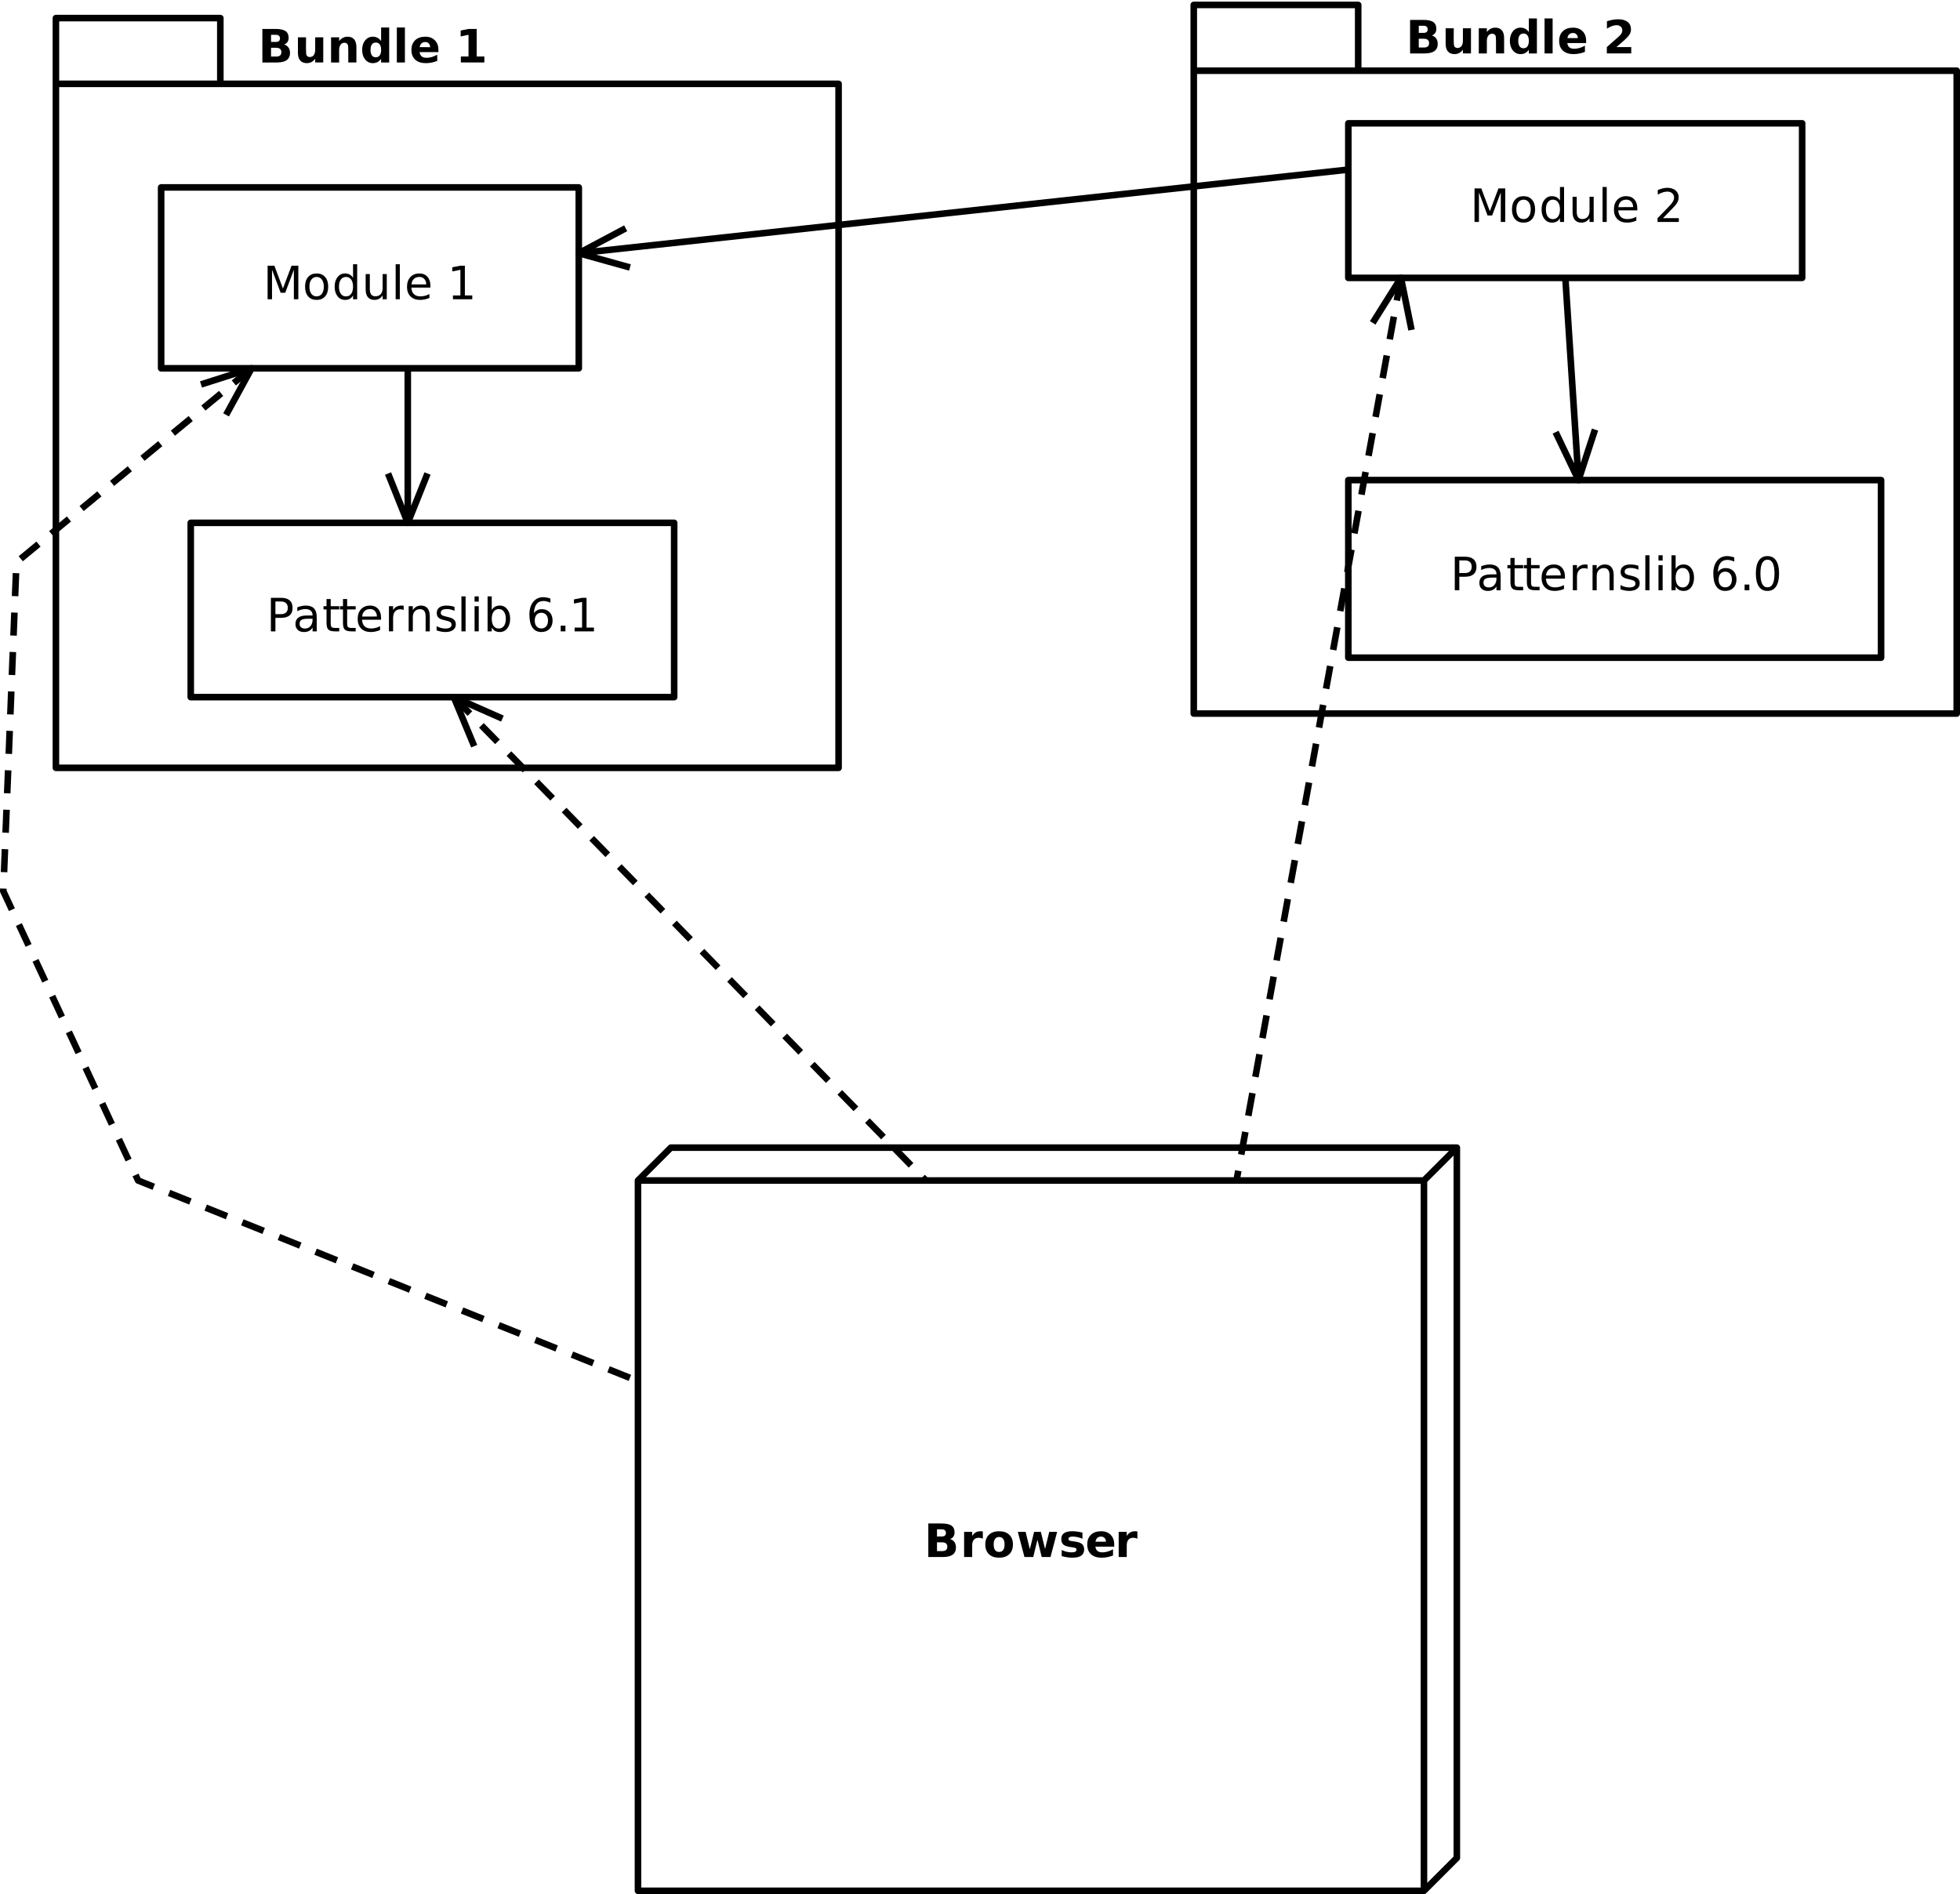 <?xml version="1.0" encoding="UTF-8"?>
<svg width="596pt" height="576pt" version="1.1" viewBox="0 0 596 576" xmlns="http://www.w3.org/2000/svg" xmlns:xlink="http://www.w3.org/1999/xlink">
 <defs>
  <symbol id="glyph0-1" overflow="visible">
   <path d="m5.375-6.25c0.414 0 0.727-0.086 0.938-0.266 0.219-0.188 0.328-0.457 0.328-0.812 0-0.352-0.109-0.625-0.328-0.812-0.211-0.188-0.523-0.281-0.938-0.281h-1.453v2.172zm0.094 4.453c0.52 0 0.914-0.109 1.188-0.328 0.27-0.227 0.406-0.566 0.406-1.016 0-0.438-0.137-0.766-0.406-0.984-0.262-0.227-0.656-0.344-1.188-0.344h-1.547v2.672zm2.438-3.672c0.562 0.168 1 0.477 1.312 0.922 0.312 0.438 0.469 0.98 0.469 1.625 0 0.98-0.336 1.715-1 2.203-0.668 0.48-1.68 0.719-3.031 0.719h-4.375v-10.203h3.953c1.414 0 2.441 0.215 3.078 0.641 0.633 0.43 0.953 1.117 0.953 2.062 0 0.492-0.117 0.914-0.344 1.266-0.23 0.344-0.57 0.602-1.016 0.766z"/>
  </symbol>
  <symbol id="glyph0-2" overflow="visible">
   <path d="m1.094-2.984v-4.672h2.469v0.766c0 0.418-0.008 0.938-0.016 1.562v1.25c0 0.617 0.016 1.059 0.047 1.328 0.031 0.273 0.082 0.469 0.156 0.594 0.102 0.156 0.234 0.281 0.391 0.375 0.164 0.086 0.352 0.125 0.562 0.125 0.508 0 0.91-0.191 1.203-0.578 0.289-0.395 0.438-0.941 0.438-1.641v-3.781h2.453v7.656h-2.453v-1.109c-0.367 0.449-0.758 0.781-1.172 1-0.418 0.207-0.871 0.312-1.359 0.312-0.887 0-1.562-0.27-2.031-0.812-0.461-0.539-0.688-1.332-0.688-2.375z"/>
  </symbol>
  <symbol id="glyph0-3" overflow="visible">
   <path d="m8.875-4.656v4.656h-2.469v-3.562c0-0.664-0.016-1.125-0.047-1.375-0.023-0.25-0.07-0.43-0.141-0.547-0.094-0.164-0.227-0.289-0.391-0.375-0.168-0.094-0.355-0.141-0.562-0.141-0.512 0-0.914 0.199-1.203 0.594-0.293 0.398-0.438 0.945-0.438 1.641v3.766h-2.453v-7.656h2.453v1.125c0.363-0.445 0.754-0.773 1.172-0.984 0.414-0.219 0.875-0.328 1.375-0.328 0.883 0 1.555 0.273 2.016 0.812 0.457 0.543 0.688 1.336 0.688 2.375z"/>
  </symbol>
  <symbol id="glyph0-4" overflow="visible">
   <path d="m6.391-6.531v-4.109h2.453v10.641h-2.453v-1.109c-0.344 0.449-0.719 0.781-1.125 1-0.406 0.207-0.875 0.312-1.406 0.312-0.938 0-1.715-0.375-2.328-1.125-0.605-0.75-0.906-1.719-0.906-2.906 0-1.176 0.301-2.141 0.906-2.891 0.613-0.75 1.391-1.125 2.328-1.125 0.531 0 1 0.109 1.406 0.328 0.406 0.211 0.781 0.539 1.125 0.984zm-1.625 4.953c0.531 0 0.93-0.191 1.203-0.578 0.281-0.383 0.422-0.941 0.422-1.672 0-0.727-0.141-1.281-0.422-1.656-0.273-0.383-0.672-0.578-1.203-0.578-0.512 0-0.906 0.195-1.188 0.578-0.273 0.375-0.406 0.93-0.406 1.656 0 0.73 0.133 1.289 0.406 1.672 0.281 0.387 0.676 0.578 1.188 0.578z"/>
  </symbol>
  <symbol id="glyph0-5" overflow="visible">
   <path d="m1.172-10.641h2.453v10.641h-2.453z"/>
  </symbol>
  <symbol id="glyph0-6" overflow="visible">
   <path d="m8.812-3.844v0.688h-5.719c0.062 0.574 0.27 1.008 0.625 1.297 0.352 0.293 0.848 0.438 1.484 0.438 0.52 0 1.051-0.078 1.594-0.234 0.539-0.156 1.094-0.391 1.656-0.703v1.891c-0.574 0.219-1.152 0.387-1.734 0.5-0.574 0.113-1.152 0.172-1.734 0.172-1.387 0-2.465-0.352-3.234-1.062-0.762-0.707-1.141-1.695-1.141-2.969 0-1.238 0.375-2.219 1.125-2.938s1.785-1.078 3.109-1.078c1.207 0 2.172 0.367 2.891 1.094 0.719 0.719 1.078 1.688 1.078 2.906zm-2.516-0.812c0-0.469-0.137-0.844-0.406-1.125-0.273-0.289-0.625-0.438-1.062-0.438-0.469 0-0.855 0.137-1.156 0.406-0.293 0.262-0.477 0.648-0.547 1.156z"/>
  </symbol>
  <symbol id="glyph0-7" overflow="visible"></symbol>
  <symbol id="glyph0-8" overflow="visible">
   <path d="m1.641-1.812h2.328v-6.609l-2.391 0.5v-1.797l2.375-0.484h2.5v8.391h2.328v1.812h-7.141z"/>
  </symbol>
  <symbol id="glyph0-9" overflow="visible">
   <path d="m6.859-5.578c-0.211-0.094-0.422-0.16-0.641-0.203-0.211-0.051-0.422-0.078-0.641-0.078-0.625 0-1.109 0.203-1.453 0.609-0.336 0.398-0.5 0.969-0.5 1.719v3.531h-2.453v-7.656h2.453v1.25c0.312-0.5 0.672-0.863 1.078-1.094 0.406-0.227 0.895-0.344 1.469-0.344 0.082 0 0.172 0.008 0.266 0.016 0.094 0 0.234 0.016 0.422 0.047z"/>
  </symbol>
  <symbol id="glyph0-10" overflow="visible">
   <path d="m4.812-6.094c-0.543 0-0.953 0.199-1.234 0.594-0.281 0.387-0.422 0.945-0.422 1.672 0 0.742 0.141 1.309 0.422 1.703 0.281 0.387 0.691 0.578 1.234 0.578 0.539 0 0.953-0.191 1.234-0.578 0.281-0.395 0.422-0.961 0.422-1.703 0-0.727-0.141-1.285-0.422-1.672-0.281-0.395-0.695-0.594-1.234-0.594zm0-1.75c1.32 0 2.352 0.359 3.094 1.078 0.738 0.711 1.109 1.688 1.109 2.938 0 1.262-0.371 2.25-1.109 2.969-0.742 0.711-1.773 1.062-3.094 1.062-1.312 0-2.344-0.352-3.094-1.062-0.742-0.719-1.109-1.707-1.109-2.969 0-1.25 0.367-2.227 1.109-2.938 0.75-0.719 1.781-1.078 3.094-1.078z"/>
  </symbol>
  <symbol id="glyph0-11" overflow="visible">
   <path d="m0.5-7.656h2.375l1.281 5.281 1.297-5.281h2.047l1.281 5.219 1.281-5.219h2.391l-2.016 7.656h-2.672l-1.297-5.266-1.281 5.266h-2.672z"/>
  </symbol>
  <symbol id="glyph0-12" overflow="visible">
   <path d="m7.156-7.422v1.859c-0.523-0.219-1.027-0.379-1.516-0.484-0.492-0.113-0.949-0.172-1.375-0.172-0.469 0-0.82 0.062-1.047 0.188-0.219 0.117-0.328 0.293-0.328 0.531 0 0.199 0.082 0.352 0.25 0.453 0.164 0.105 0.473 0.184 0.922 0.234l0.422 0.047c1.258 0.168 2.102 0.434 2.531 0.797 0.438 0.367 0.656 0.938 0.656 1.719 0 0.812-0.305 1.43-0.906 1.844-0.605 0.406-1.5 0.609-2.688 0.609-0.512 0-1.039-0.043-1.578-0.125-0.531-0.082-1.086-0.203-1.656-0.359v-1.859c0.488 0.242 0.988 0.422 1.5 0.547 0.508 0.117 1.031 0.172 1.562 0.172 0.477 0 0.836-0.066 1.078-0.203 0.238-0.133 0.359-0.332 0.359-0.594 0-0.219-0.086-0.379-0.25-0.484-0.168-0.102-0.496-0.188-0.984-0.25l-0.438-0.062c-1.094-0.133-1.859-0.383-2.297-0.75-0.438-0.375-0.656-0.938-0.656-1.688 0-0.812 0.273-1.41 0.828-1.797 0.562-0.395 1.414-0.594 2.562-0.594 0.457 0 0.93 0.039 1.422 0.109 0.5 0.062 1.039 0.168 1.625 0.312z"/>
  </symbol>
  <symbol id="glyph0-13" overflow="visible">
   <path d="m4.031-1.938h4.5v1.938h-7.422v-1.938l3.719-3.281c0.332-0.301 0.578-0.594 0.734-0.875 0.164-0.289 0.25-0.594 0.25-0.906 0-0.477-0.164-0.863-0.484-1.156-0.324-0.289-0.75-0.438-1.281-0.438-0.406 0-0.855 0.09-1.344 0.266-0.492 0.18-1.012 0.438-1.562 0.781v-2.25c0.594-0.188 1.176-0.332 1.75-0.438 0.582-0.102 1.148-0.156 1.703-0.156 1.219 0 2.164 0.273 2.844 0.812 0.676 0.531 1.016 1.281 1.016 2.25 0 0.555-0.148 1.07-0.438 1.547-0.281 0.48-0.883 1.125-1.797 1.938z"/>
  </symbol>
  <symbol id="glyph1-1" overflow="visible">
   <path d="m1.375-10.203h2.062l2.594 6.938 2.625-6.938h2.062v10.203h-1.359v-8.969l-2.625 7h-1.391l-2.625-7v8.969h-1.344z"/>
  </symbol>
  <symbol id="glyph1-2" overflow="visible">
   <path d="m4.281-6.781c-0.668 0-1.199 0.266-1.594 0.797-0.398 0.523-0.594 1.242-0.594 2.156 0 0.918 0.191 1.641 0.578 2.172 0.395 0.523 0.93 0.781 1.609 0.781 0.676 0 1.207-0.258 1.594-0.781 0.395-0.531 0.594-1.254 0.594-2.172 0-0.906-0.199-1.625-0.594-2.156-0.387-0.531-0.918-0.797-1.594-0.797zm0-1.062c1.094 0 1.953 0.359 2.578 1.078 0.625 0.711 0.938 1.688 0.938 2.938 0 1.262-0.312 2.25-0.938 2.969-0.625 0.711-1.484 1.062-2.578 1.062s-1.953-0.352-2.578-1.062c-0.625-0.719-0.938-1.707-0.938-2.969 0-1.25 0.312-2.227 0.938-2.938 0.625-0.719 1.484-1.078 2.578-1.078z"/>
  </symbol>
  <symbol id="glyph1-3" overflow="visible">
   <path d="m6.359-6.5v-4.141h1.25v10.641h-1.25v-1.156c-0.262 0.461-0.594 0.805-1 1.031-0.406 0.219-0.891 0.328-1.453 0.328-0.93 0-1.684-0.367-2.266-1.109-0.586-0.738-0.875-1.711-0.875-2.922 0-1.195 0.289-2.164 0.875-2.906 0.582-0.738 1.336-1.109 2.266-1.109 0.562 0 1.047 0.117 1.453 0.344 0.406 0.219 0.738 0.555 1 1zm-4.281 2.672c0 0.93 0.188 1.656 0.562 2.188 0.383 0.523 0.91 0.781 1.578 0.781 0.656 0 1.176-0.258 1.562-0.781 0.383-0.531 0.578-1.258 0.578-2.188 0-0.914-0.195-1.633-0.578-2.156-0.387-0.531-0.906-0.797-1.562-0.797-0.668 0-1.195 0.266-1.578 0.797-0.375 0.523-0.562 1.242-0.562 2.156z"/>
  </symbol>
  <symbol id="glyph1-4" overflow="visible">
   <path d="m1.188-3.016v-4.641h1.266v4.594c0 0.719 0.141 1.262 0.422 1.625 0.281 0.367 0.703 0.547 1.266 0.547 0.676 0 1.211-0.211 1.609-0.641 0.395-0.438 0.594-1.031 0.594-1.781v-4.344h1.266v7.656h-1.266v-1.172c-0.305 0.461-0.656 0.805-1.062 1.031-0.406 0.227-0.875 0.344-1.406 0.344-0.875 0-1.543-0.27-2-0.812-0.461-0.551-0.688-1.352-0.688-2.406z"/>
  </symbol>
  <symbol id="glyph1-5" overflow="visible">
   <path d="m1.312-10.641h1.266v10.641h-1.266z"/>
  </symbol>
  <symbol id="glyph1-6" overflow="visible">
   <path d="m7.875-4.141v0.609h-5.797c0.062 0.867 0.32 1.527 0.781 1.984 0.469 0.449 1.117 0.672 1.953 0.672 0.488 0 0.957-0.055 1.406-0.172 0.457-0.113 0.91-0.289 1.359-0.531v1.188c-0.461 0.188-0.93 0.336-1.406 0.438-0.469 0.102-0.945 0.156-1.422 0.156-1.23 0-2.203-0.352-2.922-1.062-0.711-0.719-1.062-1.68-1.062-2.891 0-1.258 0.336-2.254 1.016-2.984 0.676-0.738 1.594-1.109 2.75-1.109 1.031 0 1.844 0.336 2.438 1 0.602 0.656 0.906 1.559 0.906 2.703zm-1.266-0.375c-0.012-0.688-0.203-1.234-0.578-1.641-0.375-0.414-0.871-0.625-1.484-0.625-0.711 0-1.277 0.203-1.703 0.609-0.418 0.398-0.656 0.953-0.719 1.672z"/>
  </symbol>
  <symbol id="glyph1-7" overflow="visible"></symbol>
  <symbol id="glyph1-8" overflow="visible">
   <path d="m1.734-1.156h2.266v-7.797l-2.469 0.5v-1.266l2.453-0.484h1.375v9.047h2.25v1.156h-5.875z"/>
  </symbol>
  <symbol id="glyph1-9" overflow="visible">
   <path d="m2.75-9.078v3.844h1.734c0.645 0 1.145-0.164 1.5-0.5 0.352-0.332 0.531-0.805 0.531-1.422 0-0.613-0.18-1.086-0.531-1.422-0.355-0.332-0.855-0.5-1.5-0.5zm-1.375-1.125h3.109c1.145 0 2.008 0.262 2.594 0.781 0.594 0.512 0.891 1.266 0.891 2.266 0 1.012-0.297 1.773-0.891 2.281-0.586 0.512-1.449 0.766-2.594 0.766h-1.734v4.109h-1.375z"/>
  </symbol>
  <symbol id="glyph1-10" overflow="visible">
   <path d="m4.797-3.844c-1.012 0-1.715 0.117-2.109 0.344-0.398 0.23-0.594 0.625-0.594 1.188 0 0.449 0.145 0.805 0.438 1.062 0.301 0.262 0.703 0.391 1.203 0.391 0.695 0 1.254-0.242 1.672-0.734 0.426-0.5 0.641-1.156 0.641-1.969v-0.281zm2.516-0.531v4.375h-1.266v-1.156c-0.281 0.461-0.641 0.805-1.078 1.031-0.43 0.219-0.949 0.328-1.562 0.328-0.781 0-1.406-0.219-1.875-0.656-0.461-0.445-0.688-1.039-0.688-1.781 0-0.852 0.285-1.5 0.859-1.938 0.582-0.438 1.441-0.656 2.578-0.656h1.766v-0.125c0-0.582-0.195-1.031-0.578-1.344-0.375-0.32-0.906-0.484-1.594-0.484-0.438 0-0.867 0.059-1.281 0.172-0.418 0.105-0.812 0.262-1.188 0.469v-1.172c0.457-0.176 0.898-0.305 1.328-0.391 0.438-0.094 0.859-0.141 1.266-0.141 1.113 0 1.941 0.289 2.484 0.859 0.551 0.574 0.828 1.445 0.828 2.609z"/>
  </symbol>
  <symbol id="glyph1-11" overflow="visible">
   <path d="m2.562-9.828v2.172h2.594v0.984h-2.594v4.156c0 0.617 0.082 1.016 0.25 1.203 0.176 0.18 0.523 0.266 1.047 0.266h1.297v1.047h-1.297c-0.969 0-1.641-0.18-2.016-0.547-0.367-0.363-0.547-1.02-0.547-1.969v-4.156h-0.922v-0.984h0.922v-2.172z"/>
  </symbol>
  <symbol id="glyph1-12" overflow="visible">
   <path d="m5.75-6.484c-0.137-0.082-0.289-0.141-0.453-0.172-0.168-0.039-0.352-0.062-0.547-0.062-0.719 0-1.273 0.234-1.656 0.703-0.375 0.461-0.562 1.121-0.562 1.984v4.031h-1.266v-7.656h1.266v1.188c0.27-0.469 0.613-0.812 1.031-1.031 0.426-0.227 0.941-0.344 1.547-0.344 0.094 0 0.191 0.008 0.297 0.016 0.102 0.012 0.219 0.031 0.344 0.062z"/>
  </symbol>
  <symbol id="glyph1-13" overflow="visible">
   <path d="m7.688-4.625v4.625h-1.266v-4.578c0-0.727-0.141-1.27-0.422-1.625-0.281-0.363-0.703-0.547-1.266-0.547-0.68 0-1.215 0.219-1.609 0.656-0.398 0.43-0.594 1.016-0.594 1.766v4.328h-1.266v-7.656h1.266v1.188c0.301-0.457 0.656-0.801 1.062-1.031 0.414-0.227 0.891-0.344 1.422-0.344 0.875 0 1.535 0.277 1.984 0.828 0.457 0.543 0.688 1.34 0.688 2.391z"/>
  </symbol>
  <symbol id="glyph1-14" overflow="visible">
   <path d="m6.203-7.438v1.203c-0.355-0.188-0.727-0.32-1.109-0.406-0.387-0.094-0.781-0.141-1.188-0.141-0.625 0-1.094 0.094-1.406 0.281s-0.469 0.477-0.469 0.859c0 0.293 0.109 0.523 0.328 0.688 0.227 0.168 0.68 0.324 1.359 0.469l0.422 0.109c0.895 0.188 1.531 0.461 1.906 0.812 0.375 0.344 0.562 0.828 0.562 1.453 0 0.711-0.281 1.273-0.844 1.688-0.562 0.418-1.336 0.625-2.312 0.625-0.418 0-0.852-0.043-1.297-0.125-0.438-0.082-0.902-0.203-1.391-0.359v-1.297c0.457 0.242 0.91 0.422 1.359 0.547 0.457 0.117 0.906 0.172 1.344 0.172 0.594 0 1.047-0.098 1.359-0.297 0.32-0.207 0.484-0.492 0.484-0.859 0-0.344-0.117-0.602-0.344-0.781-0.23-0.188-0.734-0.363-1.516-0.531l-0.438-0.109c-0.773-0.156-1.336-0.406-1.688-0.75-0.344-0.344-0.516-0.805-0.516-1.391 0-0.727 0.254-1.285 0.766-1.672 0.508-0.395 1.234-0.594 2.172-0.594 0.469 0 0.906 0.039 1.312 0.109 0.414 0.062 0.797 0.164 1.141 0.297z"/>
  </symbol>
  <symbol id="glyph1-15" overflow="visible">
   <path d="m1.312-7.656h1.266v7.656h-1.266zm0-2.984h1.266v1.594h-1.266z"/>
  </symbol>
  <symbol id="glyph1-16" overflow="visible">
   <path d="m6.812-3.828c0-0.914-0.195-1.633-0.578-2.156-0.375-0.531-0.898-0.797-1.562-0.797-0.668 0-1.195 0.266-1.578 0.797-0.375 0.523-0.562 1.242-0.562 2.156 0 0.93 0.188 1.656 0.562 2.188 0.383 0.523 0.91 0.781 1.578 0.781 0.664 0 1.188-0.258 1.562-0.781 0.383-0.531 0.578-1.258 0.578-2.188zm-4.281-2.672c0.27-0.445 0.602-0.781 1-1 0.406-0.227 0.891-0.344 1.453-0.344 0.926 0 1.68 0.371 2.266 1.109 0.582 0.742 0.875 1.711 0.875 2.906 0 1.211-0.293 2.184-0.875 2.922-0.586 0.742-1.34 1.109-2.266 1.109-0.562 0-1.047-0.109-1.453-0.328-0.398-0.227-0.73-0.57-1-1.031v1.156h-1.266v-10.641h1.266z"/>
  </symbol>
  <symbol id="glyph1-17" overflow="visible">
   <path d="m4.625-5.656c-0.625 0-1.121 0.215-1.484 0.641-0.355 0.43-0.531 1.008-0.531 1.734 0 0.742 0.176 1.324 0.531 1.75 0.363 0.43 0.859 0.641 1.484 0.641 0.613 0 1.102-0.211 1.469-0.641 0.363-0.426 0.547-1.008 0.547-1.75 0-0.727-0.184-1.305-0.547-1.734-0.367-0.426-0.855-0.641-1.469-0.641zm2.734-4.328v1.266c-0.344-0.164-0.695-0.289-1.047-0.375-0.355-0.094-0.703-0.141-1.047-0.141-0.918 0-1.617 0.309-2.094 0.922-0.48 0.617-0.75 1.547-0.812 2.797 0.258-0.395 0.594-0.695 1-0.906 0.406-0.219 0.852-0.328 1.344-0.328 1.02 0 1.828 0.312 2.422 0.938 0.602 0.625 0.906 1.469 0.906 2.531 0 1.055-0.312 1.898-0.938 2.531-0.617 0.637-1.438 0.953-2.469 0.953-1.188 0-2.094-0.453-2.719-1.359-0.617-0.906-0.922-2.219-0.922-3.938 0-1.613 0.379-2.898 1.141-3.859 0.77-0.957 1.797-1.438 3.078-1.438 0.352 0 0.703 0.039 1.047 0.109 0.352 0.062 0.723 0.164 1.109 0.297z"/>
  </symbol>
  <symbol id="glyph1-18" overflow="visible">
   <path d="m1.5-1.734h1.438v1.734h-1.438z"/>
  </symbol>
  <symbol id="glyph1-19" overflow="visible">
   <path d="m4.453-9.297c-0.711 0-1.246 0.352-1.609 1.047-0.355 0.699-0.531 1.75-0.531 3.156 0 1.398 0.176 2.449 0.531 3.156 0.363 0.699 0.898 1.047 1.609 1.047 0.719 0 1.254-0.348 1.609-1.047 0.352-0.707 0.531-1.758 0.531-3.156 0-1.406-0.18-2.457-0.531-3.156-0.355-0.695-0.891-1.047-1.609-1.047zm0-1.094c1.145 0 2.019 0.453 2.625 1.359 0.602 0.906 0.906 2.219 0.906 3.938s-0.305 3.031-0.906 3.938c-0.605 0.906-1.48 1.359-2.625 1.359-1.148 0-2.023-0.453-2.625-1.359-0.605-0.906-0.906-2.219-0.906-3.938s0.301-3.031 0.906-3.938c0.602-0.906 1.477-1.359 2.625-1.359z"/>
  </symbol>
  <symbol id="glyph1-20" overflow="visible">
   <path d="m2.688-1.156h4.812v1.156h-6.469v-1.156c0.52-0.539 1.234-1.27 2.141-2.188 0.906-0.914 1.473-1.504 1.703-1.766 0.438-0.5 0.742-0.922 0.922-1.266 0.176-0.344 0.266-0.68 0.266-1.016 0-0.539-0.195-0.984-0.578-1.328-0.375-0.344-0.871-0.516-1.484-0.516-0.43 0-0.883 0.078-1.359 0.234-0.48 0.148-0.996 0.375-1.547 0.688v-1.406c0.551-0.219 1.066-0.383 1.547-0.5 0.488-0.113 0.938-0.172 1.344-0.172 1.051 0 1.891 0.266 2.516 0.797 0.633 0.523 0.953 1.227 0.953 2.109 0 0.43-0.078 0.828-0.234 1.203s-0.445 0.82-0.859 1.328c-0.117 0.125-0.48 0.508-1.094 1.141-0.605 0.637-1.465 1.523-2.578 2.656z"/>
  </symbol>
 </defs>
 <path transform="translate(17 5.5)" d="m50 20v-20h-50v228h238v-208h-238" fill="none" stroke="#000" stroke-linejoin="round" stroke-miterlimit="10" stroke-width="2"/>
 <g transform="translate(-22.5,-117)">
  <use x="101" y="136" width="100%" height="100%" xlink:href="#glyph0-1"/>
  <use x="112" y="136" width="100%" height="100%" xlink:href="#glyph0-2"/>
  <use x="122" y="136" width="100%" height="100%" xlink:href="#glyph0-3"/>
  <use x="132" y="136" width="100%" height="100%" xlink:href="#glyph0-4"/>
  <use x="142" y="136" width="100%" height="100%" xlink:href="#glyph0-5"/>
  <use x="147" y="136" width="100%" height="100%" xlink:href="#glyph0-6"/>
  <use x="156" y="136" width="100%" height="100%" xlink:href="#glyph0-7"/>
  <use x="161" y="136" width="100%" height="100%" xlink:href="#glyph0-8"/>
 </g>
 <path transform="translate(49 57)" d="m0 0h127v55h-127z" fill="none" stroke="#000" stroke-linejoin="round" stroke-miterlimit="10" stroke-width="2"/>
 <g>
  <use x="80" y="91" xlink:href="#glyph1-1"/>
  <use x="92" y="91" xlink:href="#glyph1-2"/>
  <use x="101" y="91" xlink:href="#glyph1-3"/>
  <use x="110" y="91" xlink:href="#glyph1-4"/>
  <use x="119" y="91" xlink:href="#glyph1-5"/>
  <use x="123" y="91" xlink:href="#glyph1-6"/>
  <use x="132" y="91" xlink:href="#glyph1-7"/>
  <use x="136" y="91" xlink:href="#glyph1-8"/>
 </g>
 <path transform="translate(58 159)" d="m0 0h147v53h-147z" fill="none" stroke="#000" stroke-linejoin="round" stroke-miterlimit="10" stroke-width="2"/>
 <g>
  <use x="81" y="192" xlink:href="#glyph1-9"/>
  <use x="89" y="192" xlink:href="#glyph1-10"/>
  <use x="98" y="192" xlink:href="#glyph1-11"/>
  <use x="103" y="192" xlink:href="#glyph1-11"/>
  <use x="108" y="192" xlink:href="#glyph1-6"/>
  <use x="117" y="192" xlink:href="#glyph1-12"/>
  <use x="123" y="192" xlink:href="#glyph1-13"/>
  <use x="132" y="192" xlink:href="#glyph1-14"/>
  <use x="139" y="192" xlink:href="#glyph1-5"/>
  <use x="143" y="192" xlink:href="#glyph1-15"/>
  <use x="147" y="192" xlink:href="#glyph1-16"/>
  <use x="156" y="192" xlink:href="#glyph1-7"/>
  <use x="160" y="192" xlink:href="#glyph1-17"/>
  <use x="169" y="192" xlink:href="#glyph1-18"/>
  <use x="173" y="192" xlink:href="#glyph1-8"/>
 </g>
 <path transform="translate(410 146)" d="m0 0h162v54h-162z" fill="none" stroke="#000" stroke-linejoin="round" stroke-miterlimit="10" stroke-width="2"/>
 <g>
  <use x="441" y="179.5" xlink:href="#glyph1-9"/>
  <use x="449" y="179.5" xlink:href="#glyph1-10"/>
  <use x="458" y="179.5" xlink:href="#glyph1-11"/>
  <use x="463" y="179.5" xlink:href="#glyph1-11"/>
  <use x="468" y="179.5" xlink:href="#glyph1-6"/>
  <use x="477" y="179.5" xlink:href="#glyph1-12"/>
  <use x="483" y="179.5" xlink:href="#glyph1-13"/>
  <use x="492" y="179.5" xlink:href="#glyph1-14"/>
  <use x="499" y="179.5" xlink:href="#glyph1-5"/>
  <use x="503" y="179.5" xlink:href="#glyph1-15"/>
  <use x="507" y="179.5" xlink:href="#glyph1-16"/>
  <use x="516" y="179.5" xlink:href="#glyph1-7"/>
  <use x="520" y="179.5" xlink:href="#glyph1-17"/>
  <use x="529" y="179.5" xlink:href="#glyph1-18"/>
  <use x="533" y="179.5" xlink:href="#glyph1-19"/>
 </g>
 <path transform="translate(410 37.5)" d="m0 0h138v47h-138z" fill="none" stroke="#000" stroke-linejoin="round" stroke-miterlimit="10" stroke-width="2"/>
 <g>
  <use x="447" y="67.5" xlink:href="#glyph1-1"/>
  <use x="459" y="67.5" xlink:href="#glyph1-2"/>
  <use x="468" y="67.5" xlink:href="#glyph1-3"/>
  <use x="477" y="67.5" xlink:href="#glyph1-4"/>
  <use x="486" y="67.5" xlink:href="#glyph1-5"/>
  <use x="490" y="67.5" xlink:href="#glyph1-6"/>
  <use x="499" y="67.5" xlink:href="#glyph1-7"/>
  <use x="503" y="67.5" xlink:href="#glyph1-20"/>
 </g>
 <path transform="translate(194 359)" d="m0 0h239v216h-239zl10-10h239v216l-10 10m0-216 10-10" fill="none" stroke="#000" stroke-linejoin="round" stroke-miterlimit="10" stroke-width="2"/>
 <g>
  <use x="281" y="473.5" xlink:href="#glyph0-1"/>
  <use x="292" y="473.5" xlink:href="#glyph0-9"/>
  <use x="299" y="473.5" xlink:href="#glyph0-10"/>
  <use x="309" y="473.5" xlink:href="#glyph0-11"/>
  <use x="322" y="473.5" xlink:href="#glyph0-12"/>
  <use x="330" y="473.5" xlink:href="#glyph0-6"/>
  <use x="339" y="473.5" xlink:href="#glyph0-9"/>
 </g>
 <path transform="translate(363 1.5)" d="m50 20v-20h-50v215.5h232v-195.5h-232" fill="none" stroke="#000" stroke-linejoin="round" stroke-miterlimit="10" stroke-width="2"/>
 <g transform="translate(-16.5,-109.5)">
  <use x="444" y="125.75" width="100%" height="100%" xlink:href="#glyph0-1"/>
  <use x="455" y="125.75" width="100%" height="100%" xlink:href="#glyph0-2"/>
  <use x="465" y="125.75" width="100%" height="100%" xlink:href="#glyph0-3"/>
  <use x="475" y="125.75" width="100%" height="100%" xlink:href="#glyph0-4"/>
  <use x="485" y="125.75" width="100%" height="100%" xlink:href="#glyph0-5"/>
  <use x="490" y="125.75" width="100%" height="100%" xlink:href="#glyph0-6"/>
  <use x="499" y="125.75" width="100%" height="100%" xlink:href="#glyph0-7"/>
  <use x="504" y="125.75" width="100%" height="100%" xlink:href="#glyph0-13"/>
 </g>
 <g fill="none" stroke="#000" stroke-linejoin="round" stroke-miterlimit="10" stroke-width="2">
  <path transform="matrix(.994 -.108 .108 .994 176 77)" d="m235.39 1.4211e-14 -235.39-1.4211e-14m15-6-15 6 15.001 6"/>
  <path transform="matrix(6.1e-17 -1 1 6.1e-17 124 159)" d="m47-1.4211e-14 -47 1.4211e-14m15-6-15 6 15 6"/>
  <path transform="matrix(-.065 -.998 .998 -.065 480 146)" d="m61.63-5.6843e-14 -61.63 5.6843e-14m14.999-6-14.999 6 15.001 6.002"/>
  <path transform="matrix(-.771 .636 -.636 -.771 76.5 112)" d="m15-6.001-15 6.001 14.998 6"/>
  <path transform="translate(-58 104)" d="m134.5 8-71.5 59-4 100 41 88 152 61" stroke-dasharray="7,5"/>
  <path transform="matrix(.699 .715 -.715 .699 138 212)" d="m15-6.001-15 6.001 14.999 5.998"/>
  <path transform="translate(95 206)" d="m43 6 143.55 147" stroke-dasharray="7,5"/>
  <path transform="matrix(-.179 .984 -.984 -.179 426 84.5)" d="m15-6-15 6 15.001 5.999"/>
  <path transform="translate(426 84)" d="m0 0.5-50 274.5" stroke-dasharray="7,5"/>
 </g>
</svg>

